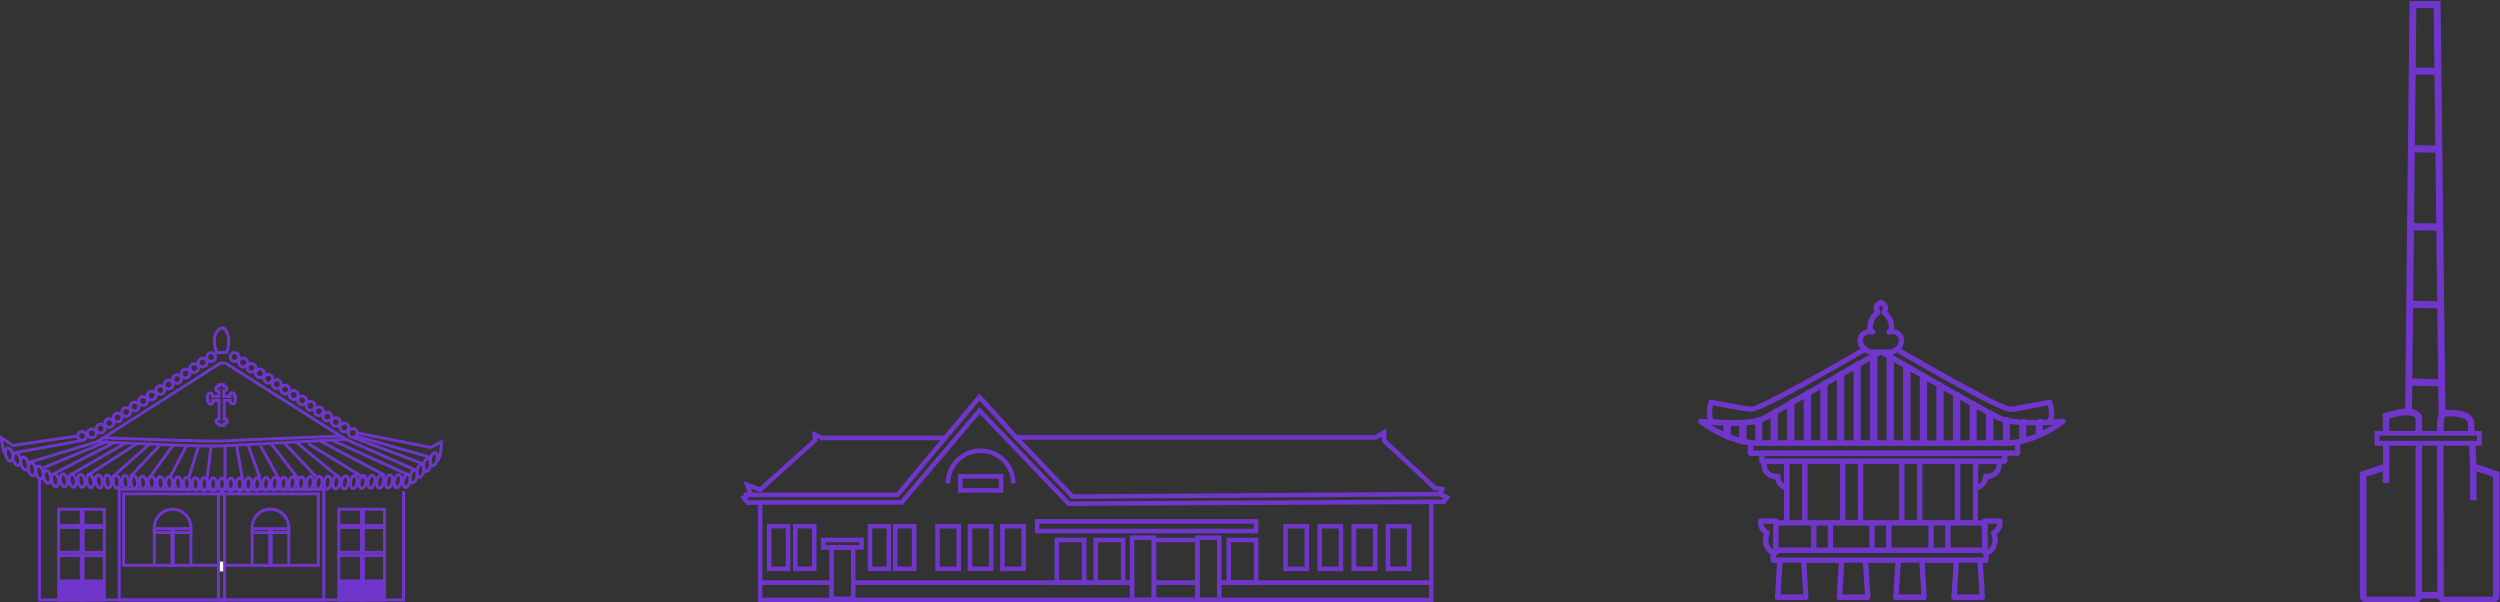 <svg id="레이어_1" data-name="레이어 1" xmlns="http://www.w3.org/2000/svg" viewBox="0 0 1154.3 278.03"><rect x="0" y="0" width="1154.3" height="278.03" fill="#333333" stroke="none"/><defs><style>.cls-1{fill:#7036cc;}.cls-2{fill:#fff;}</style></defs><g id="레이어_2" data-name="레이어 2"><g id="Layer_1" data-name="Layer 1"><path class="cls-1" d="M492.92,233.6l-40.61-42.47L416.82,233H351l-6.23.14-3-3.75,3.57-1.84-2.16-5.42,7.59,2.78,24.46-22L375,199l4.76,2.14h56.11l16.32-19.47,17.43,19.22H635.08l5.07-3.25V203L663,224.3l4.25.59-.89,2.7,3.36,1.81-2.64,3.34h-.52ZM452.22,188l41.59,43.5L666,230.64l.46-.58-2.7-1.45.65-2L662,226.3l-24-22.36v-2.42l-2.35,1.5h-167L452.29,184.9l-15.41,18.39H379.35l-2.06-.92.06,1.42-26.14,23.53-4.37-1.61,1.12,2.83-3,1.53.75.94,5.22-.13h64.9Z"/><polygon class="cls-1" points="414.89 229.54 343.36 229.54 343.36 227.44 413.92 227.44 435.57 201.56 437.19 202.91 414.89 229.54"/><polygon class="cls-1" points="494.79 230.34 468.43 202.69 469.94 201.25 495.69 228.24 665.07 227.06 665.09 229.16 494.79 230.34"/><polygon class="cls-1" points="661.93 278.06 349.93 278.06 349.93 231.94 352.02 231.94 352.02 275.95 659.84 275.95 659.84 231.94 661.93 231.94 661.93 278.06"/><path class="cls-1" d="M463.27,227.49h-20.9v-8.61h20.9Zm-18.8-2.11h16.7V221h-16.7Z"/><path class="cls-1" d="M581,246.23H477.84V239.7H581Zm-101.1-2.1h99v-2.34h-99v2.34Z"/><path class="cls-1" d="M581,270H566.3V248.25H581Zm-12.63-2.1h10.53V250.35H568.4Z"/><path class="cls-1" d="M519.61,270H504.88V248.25h14.73ZM507,267.94h10.53V250.35H507Z"/><path class="cls-1" d="M501.67,270H486.94V248.25h14.73ZM489,267.94h10.53V250.35H489Z"/><path class="cls-1" d="M443.73,263.69H431.82V241.9h11.91Zm-9.81-2.1h7.71V244h-7.71Z"/><path class="cls-1" d="M423.13,263.69H412.31V241.9h10.82Zm-8.72-2.1H421V244h-6.62Z"/><path class="cls-1" d="M411.46,263.69H400.64V241.9h10.82Zm-8.72-2.1h6.62V244h-6.62Z"/><path class="cls-1" d="M364.93,263.69H354.11V241.9h10.82Zm-8.72-2.1h6.62V244h-6.62Z"/><path class="cls-1" d="M377,263.69H366.13V241.9H377Zm-8.72-2.1h6.62V244h-6.62Z"/><path class="cls-1" d="M651.71,263.69H639.8V241.9h11.91Zm-9.81-2.1h7.71V244H641.9Z"/><path class="cls-1" d="M636,263.69H624V241.9H636Zm-9.81-2.1h7.71V244h-7.71Z"/><path class="cls-1" d="M604.43,263.69H592.52V241.9h11.91Zm-9.81-2.1h7.71V244h-7.71Z"/><path class="cls-1" d="M620.18,263.69h-11.9V241.9h11.9Zm-9.8-2.1h7.71V244h-7.71Z"/><path class="cls-1" d="M458.72,263.69H446.81V241.9h11.91Zm-9.81-2.1h7.71V244h-7.71Z"/><path class="cls-1" d="M473.71,263.69H461.8V241.9h11.91Zm-9.81-2.1h7.71V244H463.9Z"/><path class="cls-1" d="M398.85,253.85h-19.8v-5.59h19.8Zm-17.7-2.11h15.6v-1.39h-15.6Z"/><rect class="cls-1" x="562.92" y="267.96" width="97.97" height="2.1"/><rect class="cls-1" x="393.17" y="267.96" width="129.57" height="2.1"/><rect class="cls-1" x="350.98" y="267.96" width="32.95" height="2.1"/><path class="cls-1" d="M533.84,278.06H521.68V247.25h12.16ZM523.79,276h8V249.35h-8Z"/><path class="cls-1" d="M564,278.06H551.82V247.25H564ZM553.92,276h8V249.35h-8Z"/><path class="cls-1" d="M553.92,278H531.73V248.25h22.19Zm-20.09-2.1h18V250.35h-18Z"/><path class="cls-1" d="M395,277.54H382.88V251.75H395Zm-10-2.1h7.95V253.85H385Z"/><path class="cls-1" d="M468.89,223.18h-2.1a14,14,0,0,0-28.06,0h-2.1a16.13,16.13,0,0,1,32.26,0Z"/><rect class="cls-1" x="532.78" y="267.96" width="19.05" height="2.1"/><path class="cls-1" d="M953.68,194.07a1.26,1.26,0,0,0-1.29-.78s-1.69.17-4.22.34c1-3.17-.45-7.72-.65-8.29a1.23,1.23,0,0,0-1.43-.83c-6.32,1.28-16.31,3.21-17.92,3.21-2.94,0-26.26-12.7-50.38-26.66a6,6,0,0,0,1.33-4.79,5.31,5.31,0,0,0-4.59-4.28,4.51,4.51,0,0,0,.09-.53,9.56,9.56,0,0,0-3.23-7.53,3.84,3.84,0,0,0,.2-2.69,4.55,4.55,0,0,0-2.36-2.57h-.05a1.24,1.24,0,0,0-.84-.22,1.29,1.29,0,0,0-.69.23,4.55,4.55,0,0,0-2.42,2.6,3.84,3.84,0,0,0,.19,2.69,9.55,9.55,0,0,0-3.22,7.53,3.08,3.08,0,0,0,.08.53,5.31,5.31,0,0,0-4.59,4.28,6,6,0,0,0,1.31,4.76c-24.11,14-47.5,26.69-50.45,26.69-1.61,0-11.77-1.92-18.2-3.22a1.25,1.25,0,0,0-1.44.86c-.18.59-1.46,5.08-.43,8.23-1.8-.15-2.93-.28-3-.28a1.23,1.23,0,0,0-1.38,1.1,1.26,1.26,0,0,0,.46,1.12,57.24,57.24,0,0,0,11.9,6.86,2.25,2.25,0,0,0,.86.56,1.38,1.38,0,0,0,.45.08h.2a43.09,43.09,0,0,0,5.16,1.67,1.27,1.27,0,0,0,1,.5h1.15c.57.11,1.15.21,1.73.28v3.74a1.26,1.26,0,0,0,1.27,1.23h4v2.44a1.25,1.25,0,0,0,1,1.23v.43a6.73,6.73,0,0,0,6.43,6.7,6.12,6.12,0,0,0,4,4.8v14.1h-2.59a1.25,1.25,0,0,0-1.18-.86H813a1.25,1.25,0,0,0-1.21.94,6.25,6.25,0,0,0,2.63,6.28,8.52,8.52,0,0,0,.79,7.2,6.13,6.13,0,0,0,2.23,2.06v2.82a1.25,1.25,0,0,0,1.25,1.25h1.82l-1,15.83a1.31,1.31,0,0,0,.33.94,1.26,1.26,0,0,0,.91.39h13a1.24,1.24,0,0,0,1.25-1.25,1.31,1.31,0,0,0,0-.28l-.95-15.63H849l-1,15.83a1.25,1.25,0,0,0,.34.94,1.26,1.26,0,0,0,.91.39h13.12a1.24,1.24,0,0,0,1.24-1.23v0a1.31,1.31,0,0,0,0-.28l-.94-15.63h12.45l-1,15.83a1.25,1.25,0,0,0,.34.94,1.26,1.26,0,0,0,.91.39h13a1.24,1.24,0,0,0,1.24-1.23v0a1.31,1.31,0,0,0,0-.28l-.94-15.63H902l-1,15.83a1.31,1.31,0,0,0,.33.94,1.26,1.26,0,0,0,.91.39h13a1.24,1.24,0,0,0,1.25-1.25,1.31,1.31,0,0,0,0-.28l-1-15.63H917a1.25,1.25,0,0,0,1.25-1.25V256.1a6,6,0,0,0,2.9-2.35,8.56,8.56,0,0,0,.78-7.2,6.26,6.26,0,0,0,2.64-6.28,1.25,1.25,0,0,0-1.21-.94h-6.93a1.24,1.24,0,0,0-1.18.86h-2v-14a6.12,6.12,0,0,0,4.59-5,6.72,6.72,0,0,0,6.44-6.7v-.41h1.34a1.25,1.25,0,0,0,1.25-1.25v-2.38h4.64a1.25,1.25,0,0,0,1.25-1.25v-4.09c11.08-2.27,20-9.23,20.46-9.58A1.28,1.28,0,0,0,953.68,194.07Zm-10.44,4.67v-2.38l2.77-.11,1.94-.11c-1.3.81-2.9,1.71-4.71,2.6Zm-7.63,3.08v-5.44h4.3v3.84A39,39,0,0,1,935.61,201.82ZM930.33,208H809.53v-2.21c.7,0,1.4.08,2.1.08h115.3a29.59,29.59,0,0,0,3.4-.28Zm-5.9,3.7H814.78v-1.16H924.44v1.16Zm-7.47,7a1.26,1.26,0,0,0-1,.31,1.22,1.22,0,0,0-.41,1v.28a3.63,3.63,0,0,1-2.17,3.3v-7.46a1.26,1.26,0,0,0,.18-.89,4.17,4.17,0,0,1-.06-.71,1.22,1.22,0,0,1,0-.27h8.39a1.22,1.22,0,0,1,0,.27,4.2,4.2,0,0,1-4.15,4.23,5.12,5.12,0,0,1-.78-.06ZM919.88,245a1.22,1.22,0,0,0-.5,1.53,6.33,6.33,0,0,1-.22,5.83,3.7,3.7,0,0,1-1,1l-.37.22V241.8h4.48a4.62,4.62,0,0,1-2.39,3.18ZM914,274.49H903.59l.89-14.67h8.6Zm-26.88,0H876.72l.88-14.67h8.6Zm-26.06,0H850.66l.88-14.67h8.6Zm-28.5,0H822.15l.89-14.67h8.6ZM816.6,245a4.53,4.53,0,0,1-2.38-3.18h4.48v11.81a3,3,0,0,1-.75-.52,3.58,3.58,0,0,1-.65-.75,6.32,6.32,0,0,1-.21-5.83,1.24,1.24,0,0,0-.5-1.51v0Zm5.56-24.67a1.4,1.4,0,0,1,0-.29,1.19,1.19,0,0,0-.41-1,1.25,1.25,0,0,0-.84-.33h-.2a4.17,4.17,0,0,1-4.86-3.38,4.77,4.77,0,0,1-.07-.76v-.27h7.92v9a3.57,3.57,0,0,1-1.54-2.95Zm80.42,19.84h-15v-26h15Zm12.71,15.16a1.35,1.35,0,0,0,.36.75,1.56,1.56,0,0,0,.2.16v1.12H820v-.92a1.31,1.31,0,0,0,.86-.36,1.2,1.2,0,0,0,.35-.75Zm-65.78-12.66H863.1v10.16H846.38V242.65Zm21.33,0v10.16h-5.25V242.65Zm6,0h13.54v10.16h-17V242.65Zm-38.16,0h5.25v10.16h-5.25Zm59.45,10.16h-5.25V242.65h5.25Zm-13-12.66h-5.78v-26h5.78Zm-8.27,0H860.28v-26h16.5Zm-19,0h-5.77v-26h5.69Zm-8.27,0h-15v-26h15ZM826.3,226.29V214.15h5.77v26H826.3Zm0,16.34h9.92v10.16h-15V242.65h5Zm88.81,10.16H900.58V242.65H915Zm-10-12.66v-26h5.77v26ZM791.18,193.49c-.91-1.28-.65-4.2-.17-6.33,3.92.77,15.46,3,17.53,3,4.47,0,35.16-17.42,52.42-27.42a11.93,11.93,0,0,0,2.08,1h.19l-5.21,3a1.2,1.2,0,0,0-.79.14,2.68,2.68,0,0,0-.85.79h0l-6,3.45a1.18,1.18,0,0,0-.8.14,2.6,2.6,0,0,0-.85.8l-6,3.45a1.16,1.16,0,0,0-.79.15,2.47,2.47,0,0,0-.85.79l-6,3.45a1.28,1.28,0,0,0-.79.14,2.6,2.6,0,0,0-.85.8l-6,3.44a1.22,1.22,0,0,0-.79.15,2.36,2.36,0,0,0-.84.79l-6,3.43a1.37,1.37,0,0,0-.8.15,2.36,2.36,0,0,0-.84.79l-4.06,2.3a10.52,10.52,0,0,1-1.42.62,1.43,1.43,0,0,0-.65,0,3.53,3.53,0,0,0-.75.38,35.4,35.4,0,0,1-6.06.87h-.3l-.49.05h-.19c-1.36.07-2.83.11-4.4.11-3,0-5.9-.14-8.32-.3A1.35,1.35,0,0,1,791.18,193.49Zm69-36.78a2.87,2.87,0,0,1,3-2.31,4.9,4.9,0,0,1,1.15.15,1.25,1.25,0,0,0,1.5-.94,1.24,1.24,0,0,0-.61-1.37,1.47,1.47,0,0,1-.46-1.08c-.16-1.44.56-3.89,3.09-6a1.26,1.26,0,0,0,.25-1.63,2.06,2.06,0,0,1-.42-1.55,2,2,0,0,1,.8-.91,1.76,1.76,0,0,1,.79.91,1.88,1.88,0,0,1-.5,1.5,1.25,1.25,0,0,0,.24,1.63c2.54,2.14,3.26,4.59,3.1,6a1.43,1.43,0,0,1-.46,1.08,1.25,1.25,0,0,0,.9,2.31,4.33,4.33,0,0,1,1.13-.15,2.86,2.86,0,0,1,3,2.3,3.49,3.49,0,0,1-1.06,3.06,5.48,5.48,0,0,1-1,.86,8.09,8.09,0,0,1-1.3.69l-.19.09h-9.35l-.24-.11a9,9,0,0,1-1.3-.7,5.83,5.83,0,0,1-1-.86,3.47,3.47,0,0,1-1.09-3Zm85.35,36.8a2.73,2.73,0,0,1-.23.25l-2.27.09a1.71,1.71,0,0,0-.11-.14,1.33,1.33,0,0,0-.91-.35,1.59,1.59,0,0,0-1.19.54h-1.9c-1.23,0-2.4,0-3.52-.06a1.27,1.27,0,0,0-1-.53,1.68,1.68,0,0,0-1.11.42,47.85,47.85,0,0,1-5.48-.62,1.24,1.24,0,0,0-.8-.56,1.61,1.61,0,0,0-1.1.13,10.8,10.8,0,0,1-2.11-.74c-.85-.41-2.08-1-3.59-1.85a1.28,1.28,0,0,0-.5-.48,1.84,1.84,0,0,0-.88-.26c-1.81-1-3.94-2.14-6.27-3.44a1.35,1.35,0,0,0-.48-.47,2.07,2.07,0,0,0-.87-.28l-6.3-3.53a1.18,1.18,0,0,0-.47-.47,2.23,2.23,0,0,0-.87-.28l-6.31-3.58a1.18,1.18,0,0,0-.47-.47,2,2,0,0,0-.86-.29c-2.14-1.21-4.26-2.41-6.32-3.61a1.22,1.22,0,0,0-.46-.44,1.94,1.94,0,0,0-.87-.31c-5.81-3.33-11-6.35-14.57-8.38h.13a11.32,11.32,0,0,0,2-1c17.23,10,47.91,27.41,52.36,27.41,2.09,0,13.44-2.25,17.29-3,.52,2.11.88,5,0,6.33Zm-13.91,9.26c-.41.08-.83.14-1.25.2-.78.12-1.58.21-2.37.26V195.7c1,.17,2.11.3,3.31.41l1,.08v6.45Zm-140.84-6.5c1.48.11,3.15.2,5,.26v2.73a57.27,57.27,0,0,1-5.63-3Zm122.51,7h-.62V188.9l4.31,2.36v12.06Zm-38.87,0V167.18l4.31,2.47v33.67Zm-14.2,0h-1.1v-34.2l4.31-2.47v36.67Zm-39.35,0V191.05l4.31-2.46v14.73ZM813.68,202v-7.08a9.36,9.36,0,0,0,1.65-.74l2.19-1.24v10.37h-3.84Zm14.84,1.31V186.68l4.31-2.47v19.11Zm7.65-.06v-21l4.31-2.47v23.5h-4.31Zm7.65,0V177.9l4.31-2.47v27.89h-4.35Zm12-32.22v32.28h-4.31V173.49Zm11,32.22V164.73l1.4-.83h.56l2.32,1.34v38.08h-4.32Zm15.3.06V171.57l4.31,2.47v29.28Zm7.65-.06V176l4.31,2.46v24.91h-4.31Zm7.65,0V180.32l4.31,2.44v20.56h-4.31Zm12-14.52v14.58h-4.31V184.63l4.31,2.41Zm11,14.52v-10.2c1,.49,1.74.89,2.35,1.18a16,16,0,0,0,2,.74v8.35h-4.31Zm-121.24-5.63v-1h1.48c.82,0,1.6,0,2.36,0V202c-1.32-.38-2.61-.82-3.85-1.28Zm7.19,5.16v-6.42h.38c1.35-.12,2.58-.29,3.69-.5v7.46l-.79-.06-1.25-.12-1.25-.18Z"/><polygon class="cls-1" points="187.01 277.69 17.54 277.69 17.54 221.12 18.89 221.12 18.89 276.32 185.66 276.32 185.66 226.69 187.01 226.69 187.01 277.69"/><path class="cls-1" d="M150.19,277.69H54.36V225.2h95.83Zm-94.47-1.37h93.11V226.55H55.72Z"/><rect class="cls-1" x="6.79" y="205.5" width="31.34" height="1.36" transform="translate(-36.64 7.38) rotate(-10.34)"/><path class="cls-1" d="M99.68,163.51l-.18-.41c-.14-.34-3.45-8.11,1.55-11.82a2.38,2.38,0,0,1,3-.06c2.08,1.57,3.11,6.76,1.25,11.71l-.16.43Zm2.92-11.44a1.29,1.29,0,0,0-.75.31c-3.54,2.63-1.85,8.19-1.28,9.75l3.6-.1c1.49-4.4.47-8.66-1-9.72A1,1,0,0,0,102.6,152.07Z"/><path class="cls-1" d="M97.49,167.54a2.68,2.68,0,1,1,2.68-2.67A2.67,2.67,0,0,1,97.49,167.54Zm0-4a1.33,1.33,0,1,0,1.32,1.33A1.32,1.32,0,0,0,97.49,163.54Z"/><path class="cls-1" d="M93.57,170.09a2.68,2.68,0,1,1,2.68-2.68A2.68,2.68,0,0,1,93.57,170.09Zm0-4a1.32,1.32,0,1,0,1.32,1.32A1.32,1.32,0,0,0,93.57,166.09Z"/><path class="cls-1" d="M89.64,172.63A2.68,2.68,0,1,1,92.32,170,2.68,2.68,0,0,1,89.64,172.63Zm0-4A1.32,1.32,0,1,0,91,170,1.31,1.31,0,0,0,89.64,168.63Z"/><path class="cls-1" d="M85.72,175.16a2.68,2.68,0,1,1,2.68-2.67A2.68,2.68,0,0,1,85.72,175.16Zm0-4A1.33,1.33,0,1,0,87,172.49,1.32,1.32,0,0,0,85.72,171.16Z"/><path class="cls-1" d="M81.78,177.7A2.68,2.68,0,1,1,84.46,175,2.68,2.68,0,0,1,81.78,177.7Zm0-4A1.32,1.32,0,1,0,83.1,175,1.32,1.32,0,0,0,81.78,173.7Z"/><path class="cls-1" d="M77.84,180.26a2.71,2.71,0,1,1,2.71-2.71A2.71,2.71,0,0,1,77.84,180.26Zm0-4a1.35,1.35,0,1,0,1.35,1.35A1.36,1.36,0,0,0,77.84,176.21Z"/><path class="cls-1" d="M74,182.77a2.68,2.68,0,1,1,2.68-2.67A2.68,2.68,0,0,1,74,182.77Zm0-4a1.33,1.33,0,1,0,1.32,1.33A1.32,1.32,0,0,0,74,178.77Z"/><path class="cls-1" d="M70,185.32a2.68,2.68,0,1,1,2.68-2.68A2.68,2.68,0,0,1,70,185.32Zm0-4a1.32,1.32,0,1,0,1.32,1.32A1.31,1.31,0,0,0,70,181.32Z"/><path class="cls-1" d="M66.1,187.85a2.68,2.68,0,1,1,2.68-2.67A2.68,2.68,0,0,1,66.1,187.85Zm0-4a1.33,1.33,0,1,0,1.32,1.33A1.32,1.32,0,0,0,66.1,183.85Z"/><path class="cls-1" d="M62.15,190.43a2.72,2.72,0,1,1,2.71-2.72A2.72,2.72,0,0,1,62.15,190.43Zm0-4.06a1.35,1.35,0,1,0,1.35,1.35A1.36,1.36,0,0,0,62.15,186.37Z"/><path class="cls-1" d="M58.25,192.93a2.68,2.68,0,1,1,2.68-2.67A2.67,2.67,0,0,1,58.25,192.93Zm0-4a1.33,1.33,0,1,0,1.32,1.33A1.32,1.32,0,0,0,58.25,188.93Z"/><path class="cls-1" d="M54.32,195.46A2.68,2.68,0,1,1,57,192.79,2.68,2.68,0,0,1,54.32,195.46Zm0-4a1.33,1.33,0,1,0,1.32,1.33A1.32,1.32,0,0,0,54.32,191.46Z"/><path class="cls-1" d="M50.4,198a2.68,2.68,0,1,1,2.68-2.68A2.68,2.68,0,0,1,50.4,198Zm0-4a1.32,1.32,0,1,0,1.32,1.32A1.32,1.32,0,0,0,50.4,194Z"/><path class="cls-1" d="M46.45,200.57a2.71,2.71,0,1,1,2.71-2.71A2.72,2.72,0,0,1,46.45,200.57Zm0-4.06a1.36,1.36,0,1,0,1.35,1.36A1.37,1.37,0,0,0,46.45,196.51Z"/><path class="cls-1" d="M42.41,202.77a2.68,2.68,0,1,1,2.68-2.67A2.68,2.68,0,0,1,42.41,202.77Zm0-4a1.33,1.33,0,1,0,1.32,1.33A1.32,1.32,0,0,0,42.41,198.77Z"/><path class="cls-1" d="M37.88,204a2.72,2.72,0,1,1,2.71-2.72A2.72,2.72,0,0,1,37.88,204Zm0-4.06a1.35,1.35,0,1,0,1.35,1.35A1.36,1.36,0,0,0,37.88,200Z"/><path class="cls-1" d="M2.26,210.73C.62,208.82,0,202.87-.08,202.19l-.14-1.42,6.36,4.17,29.6-4.29.2,1.36L5.83,206.38l-4.38-2.87c.31,2.13.93,5.28,1.84,6.34Z"/><path class="cls-1" d="M99.51,204.37c-11.42,0-50.41-1.49-52.23-1.56l0-1.36c.49,0,49.09,1.87,54.65,1.51s54.74-2.29,55.24-2.31l.05,1.36c-.5,0-49.61,1.94-55.2,2.31C101.55,204.35,100.67,204.37,99.51,204.37Z"/><path class="cls-1" d="M108.33,167.54a2.68,2.68,0,1,1,2.68-2.67A2.67,2.67,0,0,1,108.33,167.54Zm0-4a1.33,1.33,0,1,0,1.32,1.33A1.32,1.32,0,0,0,108.33,163.54Z"/><path class="cls-1" d="M112.25,170.07a2.71,2.71,0,1,1,2.71-2.71A2.72,2.72,0,0,1,112.25,170.07Zm0-4.06a1.36,1.36,0,1,0,1.35,1.36A1.37,1.37,0,0,0,112.25,166Z"/><path class="cls-1" d="M116.12,172.54a2.68,2.68,0,1,1,2.68-2.67A2.67,2.67,0,0,1,116.12,172.54Zm0-4a1.33,1.33,0,1,0,1.32,1.33A1.32,1.32,0,0,0,116.12,168.54Z"/><path class="cls-1" d="M120,175.06a2.68,2.68,0,1,1,2.68-2.68A2.68,2.68,0,0,1,120,175.06Zm0-4a1.32,1.32,0,1,0,1.32,1.32A1.32,1.32,0,0,0,120,171.06Z"/><path class="cls-1" d="M123.91,177.56a2.68,2.68,0,1,1,2.68-2.68A2.68,2.68,0,0,1,123.91,177.56Zm0-4a1.32,1.32,0,1,0,1.32,1.32A1.32,1.32,0,0,0,123.91,173.56Z"/><path class="cls-1" d="M127.83,180.09a2.72,2.72,0,1,1,2.71-2.71A2.72,2.72,0,0,1,127.83,180.09Zm0-4.07a1.36,1.36,0,1,0,1.35,1.36A1.36,1.36,0,0,0,127.83,176Z"/><path class="cls-1" d="M131.69,182.56a2.68,2.68,0,1,1,2.68-2.68A2.68,2.68,0,0,1,131.69,182.56Zm0-4a1.32,1.32,0,1,0,1.32,1.32A1.32,1.32,0,0,0,131.69,178.56Z"/><path class="cls-1" d="M135.61,185.09a2.72,2.72,0,1,1,2.71-2.71A2.72,2.72,0,0,1,135.61,185.09Zm0-4.07a1.36,1.36,0,1,0,1.35,1.36A1.36,1.36,0,0,0,135.61,181Z"/><path class="cls-1" d="M139.48,187.57a2.68,2.68,0,1,1,2.68-2.68A2.68,2.68,0,0,1,139.48,187.57Zm0-4a1.32,1.32,0,1,0,1.32,1.32A1.31,1.31,0,0,0,139.48,183.57Z"/><path class="cls-1" d="M143.4,190.1a2.72,2.72,0,1,1,2.71-2.72A2.72,2.72,0,0,1,143.4,190.1Zm0-4.06a1.35,1.35,0,1,0,1.35,1.35A1.36,1.36,0,0,0,143.4,186Z"/><path class="cls-1" d="M147.27,192.57a2.68,2.68,0,1,1,2.68-2.68A2.68,2.68,0,0,1,147.27,192.57Zm0-4a1.32,1.32,0,1,0,1.32,1.32A1.31,1.31,0,0,0,147.27,188.57Z"/><path class="cls-1" d="M151.16,195.07a2.68,2.68,0,1,1,2.68-2.68A2.68,2.68,0,0,1,151.16,195.07Zm0-4a1.32,1.32,0,1,0,1.32,1.32A1.31,1.31,0,0,0,151.16,191.07Z"/><path class="cls-1" d="M155.05,197.57a2.68,2.68,0,1,1,2.68-2.67A2.67,2.67,0,0,1,155.05,197.57Zm0-4a1.33,1.33,0,1,0,1.32,1.33A1.32,1.32,0,0,0,155.05,193.57Z"/><path class="cls-1" d="M159,200.07a2.68,2.68,0,1,1,2.68-2.67A2.67,2.67,0,0,1,159,200.07Zm0-4a1.33,1.33,0,1,0,1.32,1.33A1.32,1.32,0,0,0,159,196.07Z"/><path class="cls-1" d="M162.87,202.6a2.71,2.71,0,1,1,2.71-2.71A2.71,2.71,0,0,1,162.87,202.6Zm0-4.06a1.36,1.36,0,1,0,1.35,1.36A1.36,1.36,0,0,0,162.87,198.54Z"/><rect class="cls-1" x="180.74" y="188.4" width="1.36" height="35.64" transform="translate(-66.8 323.81) rotate(-74.01)"/><path class="cls-1" d="M202.49,213.29l-1-.91c1.21-1.34,1.53-5,1.58-7.18L199,207.32l-.23-.06-34-6.71.26-1.33,33.77,6.66,5.6-2.92,0,1.08C204.44,204.76,204.57,211,202.49,213.29Z"/><rect class="cls-1" x="12.08" y="208.13" width="33.53" height="1.36" transform="translate(-59.02 17.2) rotate(-16.77)"/><rect class="cls-1" x="18.71" y="209.16" width="32.28" height="1.36" transform="translate(-77.47 29.2) rotate(-22.44)"/><rect class="cls-1" x="23.06" y="210.65" width="32.16" height="1.36" transform="translate(-92.58 41.5) rotate(-27.3)"/><rect class="cls-1" x="31.08" y="211" width="29.07" height="1.36" transform="translate(-99.49 50.95) rotate(-29.91)"/><rect class="cls-1" x="39.01" y="211.04" width="27.23" height="1.36" transform="matrix(0.84, -0.54, 0.54, 0.84, -106.78, 62.77)"/><rect class="cls-1" x="48.71" y="211.69" width="24.11" height="1.36" transform="translate(-125.43 93.52) rotate(-41.48)"/><rect class="cls-1" x="56.71" y="212.06" width="20.7" height="1.36" transform="translate(-133.83 115.8) rotate(-46.75)"/><rect class="cls-1" x="64.51" y="212.89" width="19.18" height="1.36" transform="translate(-142.29 148.17) rotate(-54.05)"/><rect class="cls-1" x="74.6" y="212.15" width="15.69" height="1.36" transform="translate(-144.46 188.18) rotate(-62.63)"/><rect class="cls-1" x="82.04" y="212.91" width="14.61" height="1.36" transform="translate(-141.12 235.74) rotate(-72.79)"/><rect class="cls-1" x="88.86" y="213.07" width="15.29" height="1.36" transform="translate(-127.62 282.8) rotate(-82.83)"/><rect class="cls-1" x="103.22" y="206.4" width="1.36" height="15.7"/><rect class="cls-1" x="109.93" y="205.74" width="1.36" height="15.7" transform="translate(-34.95 22.1) rotate(-9.86)"/><rect class="cls-1" x="116.66" y="205.29" width="1.36" height="15.75" transform="translate(-65.11 52.17) rotate(-19.74)"/><rect class="cls-1" x="124.01" y="204.71" width="1.36" height="18.11" transform="translate(-88.31 87.77) rotate(-29.14)"/><rect class="cls-1" x="130.87" y="203.12" width="1.36" height="19.94" transform="translate(-102.73 124.63) rotate(-37.63)"/><rect class="cls-1" x="137.83" y="201.49" width="1.36" height="21.44" transform="translate(-107.63 151.94) rotate(-43.11)"/><rect class="cls-1" x="145.52" y="199.64" width="1.36" height="24.58" transform="translate(-110.24 189.04) rotate(-50.3)"/><rect class="cls-1" x="155.81" y="196.54" width="1.36" height="31.35" transform="matrix(0.52, -0.85, 0.85, 0.52, -106.14, 235.63)"/><rect class="cls-1" x="162.11" y="194.36" width="1.36" height="34.35" transform="translate(-100.34 256.34) rotate(-62.08)"/><rect class="cls-1" x="170.11" y="191.86" width="1.36" height="38.59" transform="translate(-92.02 279.6) rotate(-65.63)"/><rect class="cls-1" x="174.97" y="192.39" width="1.36" height="34.99" transform="translate(-87.22 286.05) rotate(-66.23)"/><rect class="cls-1" x="178.56" y="190.61" width="1.36" height="35.02" transform="translate(-78.72 302.43) rotate(-69.35)"/><path class="cls-1" d="M98.55,206.63c-11.1,0-36.77-1.2-48.44-1.75l-5.22-.24-2.15-.09L101.5,167h2.85l57.46,36.38-2.12.12c-.51,0-50.94,2.77-57.87,3.06C101,206.62,99.85,206.63,98.55,206.63Zm-51.47-3.25,3.08.14c13,.61,43.51,2,51.58,1.69,6.1-.25,46-2.42,55.73-2.94l-53.54-33.9h-2.05Z"/><path class="cls-1" d="M104.25,197H100.5v-.67a1.79,1.79,0,0,1-1.38-2,1.76,1.76,0,0,1,1.38-1.42v-7.29H99a1.36,1.36,0,0,1,0,.2,1.7,1.7,0,0,1-.73,1.14,1.66,1.66,0,0,1-1.33.29,1.78,1.78,0,0,1-1.47-1.62H95.1v-3.22h.19a1.12,1.12,0,0,1,0-.2,1.78,1.78,0,0,1,3.52.2h1.56v-1.17A1.79,1.79,0,0,1,99,179.13a1.7,1.7,0,0,1,.73-1.15,1.74,1.74,0,0,1,.64-.28v-.77H104v.75a1.79,1.79,0,0,1,1.38,2,1.76,1.76,0,0,1-1.38,1.42v1.25h1.41a1.07,1.07,0,0,1,0-.25,1.77,1.77,0,0,1,.76-1.14,1.86,1.86,0,0,1,1.34-.27,1.72,1.72,0,0,1,1.13.76,1.82,1.82,0,0,1,.3.89h.43v3.17h-.22a1.07,1.07,0,0,1,0,.25,1.72,1.72,0,0,1-.76,1.13,1.81,1.81,0,0,1-1.34.27,1.71,1.71,0,0,1-1.13-.75,1.85,1.85,0,0,1-.3-.89h-1.43v7.27a1.78,1.78,0,0,1,0,3.48V197Zm-2.39-1.36h1V195h.91a.42.42,0,0,0,.15-.83.41.41,0,0,0-.19,0l-.87.25V184.19h4.26l-.09.76a.67.67,0,0,0,0,.2v.11l0,.11a.42.42,0,0,0,.06.31.42.42,0,0,0,.27.18.45.45,0,0,0,.32-.06.39.39,0,0,0,.18-.27.5.5,0,0,0,0-.21l0-.14,0-.14-.09-.76.35-.05v-.5h-.54l.09-.76a.67.67,0,0,0,0-.2v-.11l0-.11a.42.42,0,0,0-.06-.31.42.42,0,0,0-.27-.18.45.45,0,0,0-.32.06.42.42,0,0,0-.18.27.5.5,0,0,0,0,.21l0,.14,0,.14V183l.08.76h-4.26v-3.94h.91a.42.42,0,0,0,.15-.83.41.41,0,0,0-.19,0l-.87.25v-1h-.94V179h-.91a.42.42,0,0,0-.31.07.41.41,0,0,0-.17.27.42.42,0,0,0,.34.49.41.41,0,0,0,.19,0l.87-.25v4.11H97.38l.09-.76a.6.6,0,0,0,0-.19v-.11l0-.1a.42.42,0,0,0-.34-.49.43.43,0,0,0-.49.34.41.41,0,0,0,0,.19l0,.11v.3l0,.72h-.27v.5h.38l0,.73a1.13,1.13,0,0,0,0,.26v.09l0,.09a.38.38,0,0,0,.07.31.44.44,0,0,0,.27.17.38.38,0,0,0,.31-.07.42.42,0,0,0,.16-.46l0-.13,0-.14-.09-.76.76-.1h3.62v10h-.91a.41.41,0,0,0-.49.34.42.42,0,0,0,.34.49.41.41,0,0,0,.19,0l.87-.25v.89Z"/><path class="cls-1" d="M147.66,261.69H56.41V227.35h91.25Zm-89.89-1.35H146.3V228.72H57.77Z"/><path class="cls-1" d="M4.79,213.56c-1.14,0-2.28-1.26-2.75-3.12a4.63,4.63,0,0,1,.24-3.37,1.72,1.72,0,0,1,1.05-.82,1.74,1.74,0,0,1,1.34.25,4.59,4.59,0,0,1,1.79,2.83,4.62,4.62,0,0,1-.25,3.37,1.68,1.68,0,0,1-1,.81A1.81,1.81,0,0,1,4.79,213.56Zm-1.11-6h0c-.09,0-.17.13-.21.19a3.38,3.38,0,0,0-.09,2.34c.37,1.42,1.16,2.17,1.48,2.08.09,0,.16-.13.2-.19a3.38,3.38,0,0,0,.09-2.34h0a3.4,3.4,0,0,0-1.17-2A.63.63,0,0,0,3.68,207.57Z"/><path class="cls-1" d="M8.3,215.63a2.22,2.22,0,0,1-1.61-.87,5.32,5.32,0,0,1-1.12-2.27h0c-.49-2,.08-3.85,1.31-4.17a1.65,1.65,0,0,1,1.26.22A4.7,4.7,0,0,1,10,211.41a4.59,4.59,0,0,1-.29,3.35,1.65,1.65,0,0,1-1,.81A.83.83,0,0,1,8.3,215.63Zm-1.41-3.45a4.15,4.15,0,0,0,.82,1.7c.29.33.52.41.62.38s.11-.07.19-.19a3.29,3.29,0,0,0,.13-2.32,3.43,3.43,0,0,0-1.21-2,.32.32,0,0,0-.22-.07c-.26.06-.69,1-.33,2.53Z"/><path class="cls-1" d="M11.82,217.68a1.84,1.84,0,0,1-1-.33,4.45,4.45,0,0,1-1.69-2.84,4.62,4.62,0,0,1,.3-3.33,1.7,1.7,0,0,1,1.06-.8c1.25-.29,2.56,1.05,3,3.11a4.68,4.68,0,0,1-.31,3.36,1.66,1.66,0,0,1-1.05.79A1,1,0,0,1,11.82,217.68Zm-1-6h0c-.09,0-.17.14-.21.19a3.36,3.36,0,0,0-.13,2.31v0a3.14,3.14,0,0,0,1.1,2,.55.55,0,0,0,.32.11c.06,0,.13-.08.2-.19a3.35,3.35,0,0,0,.14-2.33C11.88,212.46,11.15,211.71,10.83,211.71Z"/><path class="cls-1" d="M15.09,220.4c-1.21,0-2.29-1.41-2.56-3.39h0a4.55,4.55,0,0,1,.61-3.3,1.69,1.69,0,0,1,1.13-.7c1.29-.16,2.44,1.25,2.76,3.37a4.63,4.63,0,0,1-.59,3.3,1.75,1.75,0,0,1-1.14.71A1.34,1.34,0,0,0,15.09,220.4Zm-1.22-3.58c.2,1.44.91,2.25,1.24,2.22.09,0,.18-.12.23-.18a3.28,3.28,0,0,0,.33-2.28c-.23-1.51-.95-2.26-1.24-2.22-.09,0-.17.11-.22.17a3.37,3.37,0,0,0-.34,2.29Z"/><path class="cls-1" d="M18.72,221.84c-1.14,0-2.25-1.3-2.66-3.2h0c-.44-2.06.17-3.83,1.43-4.11a1.7,1.7,0,0,1,1.29.26,4.59,4.59,0,0,1,1.7,2.91,5.48,5.48,0,0,1,0,2.52,2,2,0,0,1-1.42,1.58A2.11,2.11,0,0,1,18.72,221.84Zm-1.34-3.49c.3,1.41,1.06,2.17,1.36,2.13.12,0,.28-.22.39-.62a4.24,4.24,0,0,0,0-1.88,3.39,3.39,0,0,0-1.1-2c-.06,0-.17-.11-.25-.08C17.47,215.91,17.08,216.91,17.38,218.35Z"/><path class="cls-1" d="M22.19,223.85a1.7,1.7,0,0,1-1-.34,5.34,5.34,0,0,1-1.25-6.2,1.71,1.71,0,0,1,1.08-.77c1.27-.25,2.53,1.11,2.94,3.17a5.5,5.5,0,0,1,0,2.53,2,2,0,0,1-1.43,1.57A1,1,0,0,1,22.19,223.85Zm-.86-6h0a.39.39,0,0,0-.21.19,3.33,3.33,0,0,0-.19,2.29h0a3.18,3.18,0,0,0,1.06,2,.45.45,0,0,0,.28.09c.11,0,.28-.22.39-.61a4.09,4.09,0,0,0,0-1.88C22.36,218.63,21.66,217.87,21.33,217.87Z"/><path class="cls-1" d="M25.82,225.35c-1.17,0-2.24-1.3-2.61-3.24a4.55,4.55,0,0,1,.43-3.3,1.72,1.72,0,0,1,1.11-.76c1.29-.24,2.51,1.12,2.9,3.21a4.59,4.59,0,0,1-.44,3.31,1.68,1.68,0,0,1-1.11.75A.83.83,0,0,1,25.82,225.35Zm-.78-6h0a.43.43,0,0,0-.23.19,3.25,3.25,0,0,0-.22,2.28h0c.26,1.38,1,2.19,1.32,2.13.08,0,.15-.08.23-.19a3.26,3.26,0,0,0,.22-2.29C26.07,220.16,25.42,219.38,25,219.38Z"/><path class="cls-1" d="M29.87,225.46a1.76,1.76,0,0,1-1-.33,4.59,4.59,0,0,1-1.6-2.93,4.52,4.52,0,0,1,.46-3.3,1.74,1.74,0,0,1,1.09-.75c1.29-.22,2.49,1.14,2.87,3.25s-.28,3.8-1.54,4A.92.92,0,0,1,29.87,225.46Zm-.78-6h0a.45.45,0,0,0-.21.17,3.33,3.33,0,0,0-.24,2.28h0a3.3,3.3,0,0,0,1,2.05c.06,0,.17.11.25.09.29-.06.72-1,.46-2.46S29.41,219.49,29.09,219.49Z"/><path class="cls-1" d="M33.92,225.56c-1.15,0-2.27-1.37-2.6-3.27h0c-.35-2.08.31-3.8,1.55-4a1.62,1.62,0,0,1,1.25.31,4.68,4.68,0,0,1,1.6,3,4.58,4.58,0,0,1-.49,3.3,1.64,1.64,0,0,1-1.07.72ZM32.66,222c.25,1.43,1,2.18,1.28,2.15a.36.36,0,0,0,.18-.16,3.32,3.32,0,0,0,.26-2.28,3.38,3.38,0,0,0-1-2.07.35.35,0,0,0-.23-.09C32.87,219.63,32.41,220.56,32.66,222Z"/><path class="cls-1" d="M37.92,225.68a2.11,2.11,0,0,1-1.64-1,5.43,5.43,0,0,1-.92-2.33,5.29,5.29,0,0,1,.14-2.5,2,2,0,0,1,1.49-1.5c1.27-.22,2.46,1.21,2.8,3.28a5.3,5.3,0,0,1-.14,2.5,2,2,0,0,1-1.49,1.5A1.57,1.57,0,0,1,37.92,225.68Zm-.69-6h0c-.11,0-.29.21-.41.58a4.54,4.54,0,0,0,.59,3.59c.24.32.46.44.58.42s.29-.21.41-.59a4,4,0,0,0,.08-1.85C38.23,220.51,37.55,219.71,37.23,219.71Z"/><path class="cls-1" d="M42,225.77a2.09,2.09,0,0,1-1.64-1,5.42,5.42,0,0,1-.9-2.33h0a4.54,4.54,0,0,1,.56-3.28,1.65,1.65,0,0,1,1.1-.7c1.25-.19,2.44,1.25,2.77,3.3a4.5,4.5,0,0,1-.55,3.28,1.82,1.82,0,0,1-1.11.72Zm-1.2-3.53a4,4,0,0,0,.65,1.73c.24.32.47.45.57.44a.43.43,0,0,0,.22-.17,3.26,3.26,0,0,0,.3-2.25c-.22-1.42-1-2.2-1.23-2.17-.08,0-.16.11-.2.17a3.26,3.26,0,0,0-.31,2.25Z"/><path class="cls-1" d="M46.05,225.93c-1.3,0-2.3-1.64-2.55-3.34a4.54,4.54,0,0,1,.58-3.26,1.67,1.67,0,0,1,1.11-.7c1.27-.18,2.42,1.22,2.77,3.31a4.43,4.43,0,0,1-.55,3.24,1.68,1.68,0,0,1-1.14.73Zm-.64-6h0a.5.5,0,0,0-.22.17,3.31,3.31,0,0,0-.33,2.25h0c.21,1.43.95,2.17,1.23,2.17a.47.47,0,0,0,.24-.19,3.17,3.17,0,0,0,.31-2.22C46.39,220.76,45.72,220,45.41,220Z"/><path class="cls-1" d="M50.05,226c-1.19,0-2.25-1.4-2.5-3.37h0c-.27-2.08.48-3.77,1.74-3.93s2.42,1.28,2.7,3.35a4.55,4.55,0,0,1-.62,3.25,1.72,1.72,0,0,1-1.12.69A1.27,1.27,0,0,0,50.05,226Zm-1.16-3.55c.19,1.42.87,2.22,1.18,2.17.08,0,.17-.11.21-.17a3.25,3.25,0,0,0,.35-2.24c-.19-1.4-.89-2.24-1.18-2.19S48.72,221,48.89,222.4Z"/><path class="cls-1" d="M54.07,226.1a1.75,1.75,0,0,1-1-.39,4.54,4.54,0,0,1-1.42-3c-.25-2,.48-3.68,1.74-3.9a1.6,1.6,0,0,1,1.24.33,4.54,4.54,0,0,1,1.45,3c.25,2.07-.51,3.75-1.77,3.92Zm-.48-6h0c-.31.05-.8.93-.62,2.4a3.34,3.34,0,0,0,.9,2.1.41.41,0,0,0,.23.11c.31,0,.77-1,.59-2.4a3.29,3.29,0,0,0-.91-2.11A.2.2,0,0,0,53.59,220.13Z"/><path class="cls-1" d="M58.12,226.18c-1.2,0-2.24-1.42-2.46-3.41h0c-.23-2,.52-3.67,1.78-3.88a1.62,1.62,0,0,1,1.24.34,5.28,5.28,0,0,1,.73,6.3,1.66,1.66,0,0,1-1.12.65Zm-.44-5.94h0c-.31,0-.81.91-.65,2.39h0c.16,1.41.82,2.17,1.12,2.19.08,0,.17-.1.21-.14a3.38,3.38,0,0,0,.4-2.25,3.22,3.22,0,0,0-.89-2.11A.3.3,0,0,0,57.68,220.24Z"/><path class="cls-1" d="M62.12,226.31a1.66,1.66,0,0,1-1-.38,4.43,4.43,0,0,1-1.36-3.05c-.21-2.06.55-3.67,1.81-3.87a1.55,1.55,0,0,1,1.23.35,4.54,4.54,0,0,1,1.39,3.06c.21,2.05-.55,3.68-1.81,3.87Zm-.36-6h0c-.31.05-.82.91-.67,2.39h0a3.21,3.21,0,0,0,.85,2.11s.14.1.21.08c.31-.05.82-.92.67-2.39a3.23,3.23,0,0,0-.87-2.11A.37.37,0,0,0,61.76,220.35Z"/><path class="cls-1" d="M66.17,226.41a1.65,1.65,0,0,1-1-.4,4.54,4.54,0,0,1-1.35-3h0c-.19-2.06.59-3.68,1.86-3.86a1.63,1.63,0,0,1,1.23.39,4.54,4.54,0,0,1,1.35,3c.19,2-.61,3.68-1.86,3.86Zm-1-3.57A3.29,3.29,0,0,0,66,225s.14.11.21.08c.3,0,.81-.91.68-2.36a3.24,3.24,0,0,0-.85-2.12s-.12-.12-.21-.09c-.3,0-.82.91-.68,2.37Z"/><path class="cls-1" d="M70.2,226.51a1.63,1.63,0,0,1-1.07-.42,4.49,4.49,0,0,1-1.3-3.05c-.16-2.08.63-3.68,1.9-3.83a1.58,1.58,0,0,1,1.23.39,4.55,4.55,0,0,1,1.31,3.08c.16,2.06-.66,3.7-1.91,3.83Zm-.3-5.95h0c-.3,0-.82.9-.7,2.37A3.2,3.2,0,0,0,70,225a.41.41,0,0,0,.22.1c.31,0,.81-.95.69-2.36a3.23,3.23,0,0,0-.82-2.13A.42.42,0,0,0,69.9,220.56Z"/><path class="cls-1" d="M74.24,226.62a1.69,1.69,0,0,1-1.09-.43,4.5,4.5,0,0,1-1.26-3.07c-.15-2.05.69-3.69,1.94-3.8a1.61,1.61,0,0,1,1.22.42,4.44,4.44,0,0,1,1.27,3.07c.15,2.05-.69,3.69-1.94,3.81ZM74,220.68h0c-.32,0-.83.95-.73,2.35h0a3.23,3.23,0,0,0,.79,2.12.38.38,0,0,0,.22.11c.31,0,.82-.95.72-2.36a3.38,3.38,0,0,0-.79-2.13A.41.41,0,0,0,74,220.68Z"/><path class="cls-1" d="M78.28,226.73c-1.19,0-2.14-1.41-2.33-3.5v0c-.13-2.08.73-3.7,2-3.78a1.61,1.61,0,0,1,1.22.45,4.47,4.47,0,0,1,1.23,3.05c.12,2.06-.73,3.7-2,3.79Zm-1-3.61c.14,1.53.74,2.26,1,2.25s.82-.94.74-2.36a3.16,3.16,0,0,0-.77-2.11s-.14-.14-.23-.11C77.73,220.81,77.22,221.71,77.31,223.12Z"/><path class="cls-1" d="M82.39,226.77c-1.26,0-2.27-1.46-2.39-3.48h0c-.1-2.08.77-3.69,2-3.76s2.3,1.44,2.43,3.53a4.37,4.37,0,0,1-.89,3.17A1.6,1.6,0,0,1,82.39,226.77Zm-1-3.56c.09,1.44.72,2.2,1,2.2a.35.35,0,0,0,.19-.12,3.09,3.09,0,0,0,.52-2.16c-.09-1.42-.68-2.27-1-2.25S81.29,221.81,81.36,223.21Z"/><path class="cls-1" d="M86.36,226.9c-1.29,0-2.26-1.52-2.26-3.53a4.41,4.41,0,0,1,.92-3.16,1.6,1.6,0,0,1,1.18-.54c1.29,0,2.26,1.53,2.26,3.56S87.6,226.9,86.36,226.9ZM86.2,221a.37.37,0,0,0-.2.12,3.18,3.18,0,0,0-.54,2.17v0c0,1.42.59,2.2.9,2.2s.74-.79.74-2.32S86.51,221,86.2,221Z"/><path class="cls-1" d="M90.41,227.09c-1.23,0-2.22-1.53-2.31-3.58v0c0-2.17.88-3.68,2.13-3.68s2.25,1.54,2.31,3.58a4.49,4.49,0,0,1-1,3.17A1.67,1.67,0,0,1,90.41,227.09Zm-1-3.61c.06,1.4.65,2.25,1,2.25.07,0,.16-.09.2-.12a3.22,3.22,0,0,0,.57-2.18c0-1.4-.64-2.26-1-2.26S89.46,222,89.46,223.48Z"/><path class="cls-1" d="M94.46,227.1c-1.28,0-2.24-1.52-2.28-3.61h0c0-2.14.91-3.68,2.16-3.68s2.24,1.55,2.28,3.61a4.45,4.45,0,0,1-1,3.16A1.6,1.6,0,0,1,94.46,227.1Zm-.92-3.62c0,1.47.62,2.27.92,2.27.07,0,.17-.09.2-.12a3.27,3.27,0,0,0,.6-2.18c0-1.41-.61-2.27-.92-2.27S93.54,222,93.54,223.48Z"/><path class="cls-1" d="M98.48,227.26c-1.28,0-2.22-1.52-2.25-3.62h0c0-2.13.92-3.68,2.19-3.68s2.23,1.56,2.26,3.62a4.45,4.45,0,0,1-1,3.15A1.68,1.68,0,0,1,98.48,227.26Zm-.89-3.63c0,1.41.59,2.27.89,2.27a.35.35,0,0,0,.22-.14,3.23,3.23,0,0,0,.62-2.17c0-1.41-.59-2.28-.9-2.28S97.59,222.12,97.59,223.63Z"/><path class="cls-1" d="M102.51,227.4c-1.27,0-2.22-1.58-2.22-3.68s.95-3.68,2.22-3.68,2.22,1.58,2.22,3.68S103.78,227.4,102.51,227.4Zm0-6c-.25,0-.86.81-.86,2.32s.61,2.32.86,2.32.86-.9.86-2.32S102.81,221.4,102.51,221.4Z"/><path class="cls-1" d="M106.54,227.46a1.57,1.57,0,0,1-1.16-.53,4.66,4.66,0,0,1-1-3.21,4.5,4.5,0,0,1,1.08-3.15,1.62,1.62,0,0,1,1.21-.47c1.27.07,2.18,1.61,2.15,3.69S107.8,227.46,106.54,227.46Zm0-6a.32.32,0,0,0-.19.11,3.24,3.24,0,0,0-.66,2.17h0a3.52,3.52,0,0,0,.63,2.25.31.31,0,0,0,.2.11c.3,0,.87-.91.89-2.33s-.57-2.28-.87-2.31Z"/><path class="cls-1" d="M110.63,227.32h-.1c-1.25-.09-2.16-1.67-2.11-3.69a4.4,4.4,0,0,1,1.1-3.14,1.68,1.68,0,0,1,1.23-.48c1.26.09,2.15,1.64,2.11,3.7a4.46,4.46,0,0,1-1.13,3.14A1.67,1.67,0,0,1,110.63,227.32Zm0-5.94a.31.31,0,0,0-.2.11,3.16,3.16,0,0,0-.67,2.14v0c0,1.45.54,2.28.85,2.31.06,0,.11,0,.19-.11a3.22,3.22,0,0,0,.69-2.17c0-1.45-.56-2.28-.86-2.3Z"/><path class="cls-1" d="M114.63,227.21h0c-1.27,0-2.17-1.63-2.12-3.69a4.28,4.28,0,0,1,1.13-3.12,1.68,1.68,0,0,1,1.26-.46c1.26.12,2.13,1.67,2.07,3.7a4.56,4.56,0,0,1-1.14,3.09A1.73,1.73,0,0,1,114.63,227.21Zm.08-5.92a.39.39,0,0,0-.21.11,3.1,3.1,0,0,0-.68,2.14v0c0,1.41.5,2.29.8,2.3.07,0,.14,0,.22-.12a3.3,3.3,0,0,0,.71-2.14c0-1.47-.52-2.28-.84-2.31Z"/><path class="cls-1" d="M118.65,227.16h-.05a1.66,1.66,0,0,1-1.16-.57,4.58,4.58,0,0,1-.92-3.14h0c.09-2.08,1.1-3.64,2.36-3.56a1.7,1.7,0,0,1,1.17.57,4.55,4.55,0,0,1,.92,3.14C120.89,225.62,119.88,227.16,118.65,227.16Zm-.77-3.65a3.28,3.28,0,0,0,.55,2.17.5.5,0,0,0,.21.14h0c.27,0,.91-.84,1-2.26a3.2,3.2,0,0,0-.56-2.16.35.35,0,0,0-.22-.14h0C118.53,221.26,117.94,222.13,117.88,223.51Z"/><path class="cls-1" d="M122.7,227h-.09c-1.28-.08-2.13-1.63-2-3.71h0c.1-2.08,1.11-3.57,2.4-3.54a1.69,1.69,0,0,1,1.17.61,4.48,4.48,0,0,1,.87,3.12,4.57,4.57,0,0,1-1.22,3.08A1.61,1.61,0,0,1,122.7,227Zm-.76-3.64c-.07,1.45.46,2.27.75,2.28a.33.33,0,0,0,.21-.11,3.29,3.29,0,0,0,.76-2.14,3.14,3.14,0,0,0-.52-2.13.34.34,0,0,0-.23-.14h0c-.29,0-.89.86-1,2.24Z"/><path class="cls-1" d="M126.73,227h-.09a1.63,1.63,0,0,1-1.15-.61,5.25,5.25,0,0,1,.39-6.25,1.74,1.74,0,0,1,1.22-.45c1.26.09,2.12,1.72,2,3.78S128,227,126.73,227Zm.25-6c-.08,0-.17.08-.22.11a3.3,3.3,0,0,0-.77,2.12,3.43,3.43,0,0,0,.5,2.22.4.4,0,0,0,.22.14c.33,0,.92-.84,1-2.24s-.41-2.32-.73-2.35Z"/><path class="cls-1" d="M130.77,226.9h-.11a1.68,1.68,0,0,1-1.15-.62,4.52,4.52,0,0,1-.81-3.19,4.46,4.46,0,0,1,1.25-3,1.74,1.74,0,0,1,1.23-.45,1.64,1.64,0,0,1,1.15.62,4.52,4.52,0,0,1,.81,3.19C133,225.43,132,226.9,130.77,226.9Zm.3-5.94a.35.35,0,0,0-.23.11,3.23,3.23,0,0,0-.78,2.11h0a3.24,3.24,0,0,0,.48,2.2.37.37,0,0,0,.22.15h0c.3,0,.91-.85,1-2.23a3.26,3.26,0,0,0-.48-2.2.34.34,0,0,0-.23-.14Z"/><path class="cls-1" d="M134.81,226.82h-.12c-1.26-.11-2.1-1.75-1.93-3.83h0c.18-2.09,1.26-3.54,2.52-3.47s2.09,1.75,1.92,3.83a4.47,4.47,0,0,1-1.28,3A1.78,1.78,0,0,1,134.81,226.82Zm-.7-3.72c-.12,1.5.43,2.33.69,2.36a.39.39,0,0,0,.24-.11,3.25,3.25,0,0,0,.81-2.11c.12-1.5-.42-2.34-.68-2.36S134.23,221.7,134.11,223.1Z"/><path class="cls-1" d="M138.83,226.74h-.12a1.61,1.61,0,0,1-1.12-.64,4.6,4.6,0,0,1-.77-3.22h0c.19-2,1.31-3.54,2.55-3.45s2.07,1.8,1.9,3.86S140,226.74,138.83,226.74Zm-.66-3.75a3.27,3.27,0,0,0,.45,2.23.47.47,0,0,0,.2.15h0c.28,0,.95-.81,1.07-2.21s-.45-2.37-.66-2.38-.94.71-1.07,2.21Z"/><path class="cls-1" d="M142.88,226.65h-.16c-1.26-.13-2.06-1.8-1.84-3.88h0a4.48,4.48,0,0,1,1.36-3,1.64,1.64,0,0,1,1.23-.4c1.27.13,2.06,1.8,1.84,3.88a4.53,4.53,0,0,1-1.36,3A1.74,1.74,0,0,1,142.88,226.65Zm-.65-3.75c-.15,1.5.38,2.36.64,2.39a.39.39,0,0,0,.23-.11,3.28,3.28,0,0,0,.86-2.11c.15-1.49-.38-2.36-.64-2.38a.32.32,0,0,0-.23.11,3.33,3.33,0,0,0-.86,2.1Z"/><path class="cls-1" d="M146.92,226.57h-.17a1.64,1.64,0,0,1-1.13-.65,5.31,5.31,0,0,1,.68-6.24,1.69,1.69,0,0,1,1.26-.4c1.28.15,2,1.78,1.81,3.89S148.13,226.57,146.92,226.57Zm.46-5.95a.48.48,0,0,0-.24.11,3.24,3.24,0,0,0-.86,2.09h0a3.2,3.2,0,0,0,.39,2.22.28.28,0,0,0,.22.15c.31,0,1-.78,1.12-2.2s-.31-2.36-.61-2.39C147.4,220.62,147.39,220.62,147.38,220.62Z"/><path class="cls-1" d="M151,226.49h-.19c-1.26-.16-2-1.84-1.77-3.91h0c.25-2.08,1.4-3.56,2.66-3.39a1.69,1.69,0,0,1,1.12.67,4.52,4.52,0,0,1,.65,3.25,4.58,4.58,0,0,1-1.42,3A1.75,1.75,0,0,1,151,226.49Zm.51-6c-.31,0-1,.8-1.12,2.2h0c-.17,1.42.29,2.35.59,2.39.08,0,.19-.06.24-.1a4,4,0,0,0,.53-4.32.4.4,0,0,0-.21-.16S151.48,220.52,151.47,220.52Z"/><path class="cls-1" d="M155,226.4h-.2a2,2,0,0,1-1.53-1.47,5.5,5.5,0,0,1-.21-2.47h0c.28-2.08,1.44-3.51,2.7-3.36s2,1.86,1.74,3.93a5.35,5.35,0,0,1-.84,2.34A2.08,2.08,0,0,1,155,226.4Zm-.59-3.77a4,4,0,0,0,.14,1.84c.13.37.31.55.42.57s.34-.11.57-.44a4,4,0,0,0,.61-1.74c.18-1.4-.27-2.37-.56-2.41S154.58,221.24,154.39,222.63Z"/><path class="cls-1" d="M159,226.37h-.21a1.72,1.72,0,0,1-1.12-.69,4.56,4.56,0,0,1-.58-3.27h0c.31-2.11,1.47-3.5,2.76-3.33a1.71,1.71,0,0,1,1.13.69,4.56,4.56,0,0,1,.58,3.27C161.3,225,160.22,226.37,159,226.37Zm-.57-3.78a3.31,3.31,0,0,0,.32,2.25.36.36,0,0,0,.21.16c.31,0,1-.75,1.24-2.18a3.34,3.34,0,0,0-.31-2.25.4.4,0,0,0-.22-.17C159.32,220.35,158.66,221.2,158.45,222.59Z"/><path class="cls-1" d="M163.06,226.24a.91.91,0,0,1-.23,0,1.7,1.7,0,0,1-1.11-.71,4.54,4.54,0,0,1-.55-3.26h0c.32-2.08,1.52-3.49,2.77-3.31a1.72,1.72,0,0,1,1.11.72,4.53,4.53,0,0,1,.55,3.25C165.3,224.87,164.23,226.24,163.06,226.24Zm.65-6c-.32,0-1,.78-1.2,2.17h0a3.34,3.34,0,0,0,.3,2.25.38.38,0,0,0,.22.17c.31.06,1-.74,1.23-2.17a3.33,3.33,0,0,0-.3-2.25.38.38,0,0,0-.22-.17Z"/><path class="cls-1" d="M167.09,226.15a1.1,1.1,0,0,1-.25,0c-1.24-.21-2-2-1.62-4a4.53,4.53,0,0,1,1.53-2.95,1.73,1.73,0,0,1,1.25-.33c1.24.22,1.95,2,1.62,4a4.61,4.61,0,0,1-1.54,3A1.7,1.7,0,0,1,167.09,226.15Zm.68-6a.4.4,0,0,0-.21.09,3.25,3.25,0,0,0-1,2.06h0c-.25,1.49.25,2.39.5,2.44a.46.46,0,0,0,.22-.09,3.27,3.27,0,0,0,1-2.07c.25-1.5-.25-2.4-.5-2.45Z"/><path class="cls-1" d="M171.1,226.07a1.24,1.24,0,0,1-.27,0c-1.22-.23-1.9-2-1.54-4a4.59,4.59,0,0,1,1.58-3,1.56,1.56,0,0,1,1.22-.31,1.72,1.72,0,0,1,1.07.75,4.54,4.54,0,0,1,.47,3.28C173.26,224.76,172.22,226.07,171.1,226.07Zm.73-6a.56.56,0,0,0-.18.08,3.38,3.38,0,0,0-1,2.08h0c-.26,1.5.23,2.4.46,2.45s.92-.65,1.21-2.17a3.22,3.22,0,0,0-.26-2.25.59.59,0,0,0-.22-.19Z"/><path class="cls-1" d="M175.16,226a1.09,1.09,0,0,1-.26,0,1.67,1.67,0,0,1-1.08-.72,4.6,4.6,0,0,1-.47-3.31h0A4.55,4.55,0,0,1,175,219a1.69,1.69,0,0,1,1.28-.31c1.26.24,1.92,2,1.54,4S176.32,226,175.16,226Zm-.48-3.83a3.4,3.4,0,0,0,.24,2.29.42.42,0,0,0,.2.17c.31,0,1-.72,1.3-2.14s-.15-2.4-.46-2.46a.48.48,0,0,0-.26.09A3.42,3.42,0,0,0,174.68,222.16Z"/><path class="cls-1" d="M179.23,225.9a1.51,1.51,0,0,1-.3,0c-1.24-.25-1.9-2-1.54-4h0c.4-2.07,1.66-3.44,2.91-3.22s1.91,1.94,1.55,4a4.54,4.54,0,0,1-1.6,2.91A1.79,1.79,0,0,1,179.23,225.9Zm-.49-3.83c-.25,1.42.16,2.41.46,2.47a.5.5,0,0,0,.28-.11,3.16,3.16,0,0,0,1-2c.25-1.45-.15-2.42-.45-2.49S179,220.65,178.74,222.07Z"/><path class="cls-1" d="M183.23,225.82a.92.92,0,0,1-.29,0,1.71,1.71,0,0,1-1.09-.78,4.48,4.48,0,0,1-.38-3.3c.42-2.07,1.68-3.42,2.94-3.19a1.75,1.75,0,0,1,1.08.77,4.57,4.57,0,0,1,.39,3.31C185.48,224.51,184.38,225.82,183.23,225.82Zm.87-6c-.33,0-1,.75-1.3,2.13h0a3.28,3.28,0,0,0,.19,2.27c0,.06.13.18.22.2.31,0,1-.7,1.34-2.14a3.23,3.23,0,0,0-.2-2.28c0-.06-.12-.17-.21-.19Z"/><path class="cls-1" d="M187.27,225.74a1.09,1.09,0,0,1-.31,0,1.67,1.67,0,0,1-1.07-.78,5.31,5.31,0,0,1,1.33-6.22,1.61,1.61,0,0,1,1.29-.26c1.25.28,1.86,2,1.43,4.09C189.53,224.43,188.42,225.74,187.27,225.74Zm.91-6a.49.49,0,0,0-.22.09,3.39,3.39,0,0,0-1.1,2h0a3.34,3.34,0,0,0,.18,2.31.36.36,0,0,0,.21.19c.3.05,1.06-.71,1.36-2.13s-.08-2.42-.39-2.48Z"/><path class="cls-1" d="M190.52,223.57a1.23,1.23,0,0,1-.33,0,1.66,1.66,0,0,1-1.06-.79,5.37,5.37,0,0,1,1.38-6.21,1.63,1.63,0,0,1,1.3-.26,1.66,1.66,0,0,1,1.06.79,4.57,4.57,0,0,1,.33,3.33C192.78,222.29,191.66,223.57,190.52,223.57Zm1-6a.52.52,0,0,0-.23.08,3.34,3.34,0,0,0-1.12,2h0a3.35,3.35,0,0,0,.15,2.3.51.51,0,0,0,.21.2c.29,0,1.06-.68,1.39-2.12a3.36,3.36,0,0,0-.15-2.3c0-.06-.12-.17-.21-.19Z"/><path class="cls-1" d="M193.59,221a1.39,1.39,0,0,1-.35,0c-1.25-.29-1.83-2.08-1.36-4.14h0a4.6,4.6,0,0,1,1.75-2.87,1.63,1.63,0,0,1,2.36.56,4.63,4.63,0,0,1,.3,3.34C195.84,219.66,194.72,221,193.59,221Zm-.38-3.88c-.33,1.42,0,2.44.34,2.52s1.07-.67,1.41-2.11a3.36,3.36,0,0,0-.13-2.31c0-.07-.12-.18-.21-.2a.4.4,0,0,0-.27.08A3.37,3.37,0,0,0,193.21,217.07Z"/><path class="cls-1" d="M196.65,218.32a1.38,1.38,0,0,1-.35,0,1.74,1.74,0,0,1-1.05-.79,4.62,4.62,0,0,1-.28-3.38h0a4.61,4.61,0,0,1,1.79-2.86,1.82,1.82,0,0,1,1.31-.24c1.25.31,1.82,2.11,1.32,4.16C198.93,217.06,197.8,218.32,196.65,218.32Zm-.35-3.89a3.39,3.39,0,0,0,.11,2.34c0,.06.11.16.2.18.31.07,1.11-.67,1.46-2.1s0-2.44-.32-2.52a.46.46,0,0,0-.28.08A3.45,3.45,0,0,0,196.3,214.43Z"/><path class="cls-1" d="M199.78,215.71a1.59,1.59,0,0,1-.38-.06c-1.25-.32-1.8-2.11-1.28-4.17a4.55,4.55,0,0,1,1.76-2.83,1.76,1.76,0,0,1,1.35-.25,1.68,1.68,0,0,1,1,.81,4.59,4.59,0,0,1,.25,3.36,4.64,4.64,0,0,1-1.81,2.86A1.73,1.73,0,0,1,199.78,215.71Zm1.08-6a.45.45,0,0,0-.27.11,3.22,3.22,0,0,0-1.15,2v0c-.37,1.42,0,2.44.3,2.53a.37.37,0,0,0,.27-.09,4.12,4.12,0,0,0,1.1-4.34c0-.06-.11-.17-.2-.19A.06.06,0,0,0,200.86,209.71Z"/><path class="cls-1" d="M88.81,261.72H70.57V243a9.18,9.18,0,0,1,8.48-8.53,9.15,9.15,0,0,1,9.67,7.84h.09Zm-16.88-1.35H87.45l0-17.27a7.77,7.77,0,0,0-8.29-7.22,7.81,7.81,0,0,0-7.22,7.22Z"/><path class="cls-1" d="M134,261.72H115.77V243a9.12,9.12,0,0,1,18.15-.68H134v19.36Zm-16.91-1.35h15.55v-16.9l-.06-.38a7.76,7.76,0,0,0-15.49,0Z"/><path class="cls-1" d="M88.81,246.57H70.54v-3.14H88.81ZM71.9,245.21H87.45v-.42H71.9Z"/><rect class="cls-1" x="78.69" y="244.32" width="1.98" height="17.39"/><path class="cls-1" d="M134,246.57H115.74v-3.14H134Zm-16.91-1.36h15.55v-.42H117.1Z"/><rect class="cls-1" x="123.89" y="244.32" width="1.98" height="17.39"/><path class="cls-1" d="M178.23,277.69H155.76V234.45h22.47Zm-21.11-1.37h19.75V235.8H157.12Z"/><path class="cls-1" d="M168.47,277.69h-2.26V257.17H155.76V254.3h10.45V244.2H155.76v-2.31h10.45V235h2.26v6.93h9.72v2.31h-9.72v10.1h9.61v2.87h-9.61Zm-.9-21.88h9.15v-.15h-19.6v.15Z"/><path class="cls-1" d="M48.85,277.69H26.38V234.45H48.85Zm-21.11-1.37H47.49V235.8H27.74Z"/><path class="cls-1" d="M39.1,277.69H36.83V257.17H26.38V254.3H36.83V244.2H26.38v-2.31H36.83V235H39.1v6.93h9.71v2.31H39.1v10.1h9.6v2.87H39.1Zm-.91-21.88h9.15v-.15H27.74v.15Z"/><path class="cls-1" d="M104.39,277.69h-4.22V227.36h4.22Zm-2.86-1.37H103V228.71h-1.5Z"/><rect class="cls-1" x="156.28" y="267.56" width="21.46" height="9.09"/><rect class="cls-1" x="26.86" y="267.56" width="21.46" height="9.09"/><polygon class="cls-1" points="1125.91 190.82 1123.69 3.69 1115.67 3.69 1113.66 190.72 1110.48 190.69 1112.52 0.48 1126.86 0.48 1129.11 190.78 1125.91 190.82"/><path class="cls-1" d="M1118.29,200.06h-3v-7a.84.84,0,0,0-.28-.34c-.88-.75-3.2-1.32-6.25-.82l-5.58,1.36v6.2h-3v-8.58l8.06-2c3.6-.6,7,0,8.75,1.49a3.48,3.48,0,0,1,1.33,2.64v7Z"/><path class="cls-1" d="M1115.18,278.51h-22.57a3.53,3.53,0,0,1-3-3.79V217.92l10.57-3.52a1.14,1.14,0,0,0,.1-.45v-9.26h3v9.23a4,4,0,0,1-1.07,2.79l-.26.28-9.33,3.11V275a.49.49,0,0,0,.35.53h22a.49.49,0,0,0,.35-.53V204.69h3v70a3.51,3.51,0,0,1-3,3.79Z"/><rect class="cls-1" x="1097.76" y="217.46" width="7.99" height="3.02" transform="translate(874.24 1319) rotate(-89.56)"/><path class="cls-1" d="M1150.91,278.51h-22.56a3.53,3.53,0,0,1-3-3.79l-.14-70h3l.14,70.2V275a.49.49,0,0,0,.36.53h22a.5.5,0,0,0,.36-.53V220.14l-9.33-3.11-.26-.28a4,4,0,0,1-1.07-2.76l-.43-8.42,3-.16.44,8.52v0a1.13,1.13,0,0,0,.09.45l10.57,3.52V274.7a3.52,3.52,0,0,1-3,3.79Z"/><path class="cls-1" d="M1125.36,200.18c-.68-8.33,1.21-10.33,2.41-10.78l.18-.08.2,0c.91-.09,9-.76,12.55,2.45a5,5,0,0,1,1.69,3.77l.18,3.48-3,.16-.19-3.56a2,2,0,0,0-.68-1.61c-1.82-1.64-6.69-1.92-9.71-1.72-.31.55-1,2.43-.59,7.66Zm3.74-8.11Z"/><rect class="cls-1" x="1140.44" y="215.01" width="3.02" height="15.98" transform="translate(-1.64 8.59) rotate(-0.43)"/><path class="cls-1" d="M1145.92,205.79H1096.4V199h49.52Zm-47.32-2.22h45.1v-2.42h-45.1Z"/><rect class="cls-1" x="1114.11" y="31.22" width="12.76" height="3.3"/><rect class="cls-1" x="1118.67" y="62.09" width="3.3" height="13.37" transform="translate(1044.84 1188.65) rotate(-89.66)"/><rect class="cls-1" x="1118.52" y="97.79" width="3.3" height="13.97" transform="translate(1002.52 1223.66) rotate(-89.34)"/><rect class="cls-1" x="1118.35" y="133.33" width="3.3" height="14.58" transform="translate(960.92 1258.15) rotate(-89.05)"/><rect class="cls-1" x="1118.16" y="168.96" width="3.3" height="15.19" transform="translate(919.66 1292.39) rotate(-88.79)"/><rect class="cls-1" x="1116.77" y="273.28" width="10.11" height="3.02"/><rect class="cls-2" x="101.53" y="259.29" width="1.5" height="4.53"/></g></g></svg>